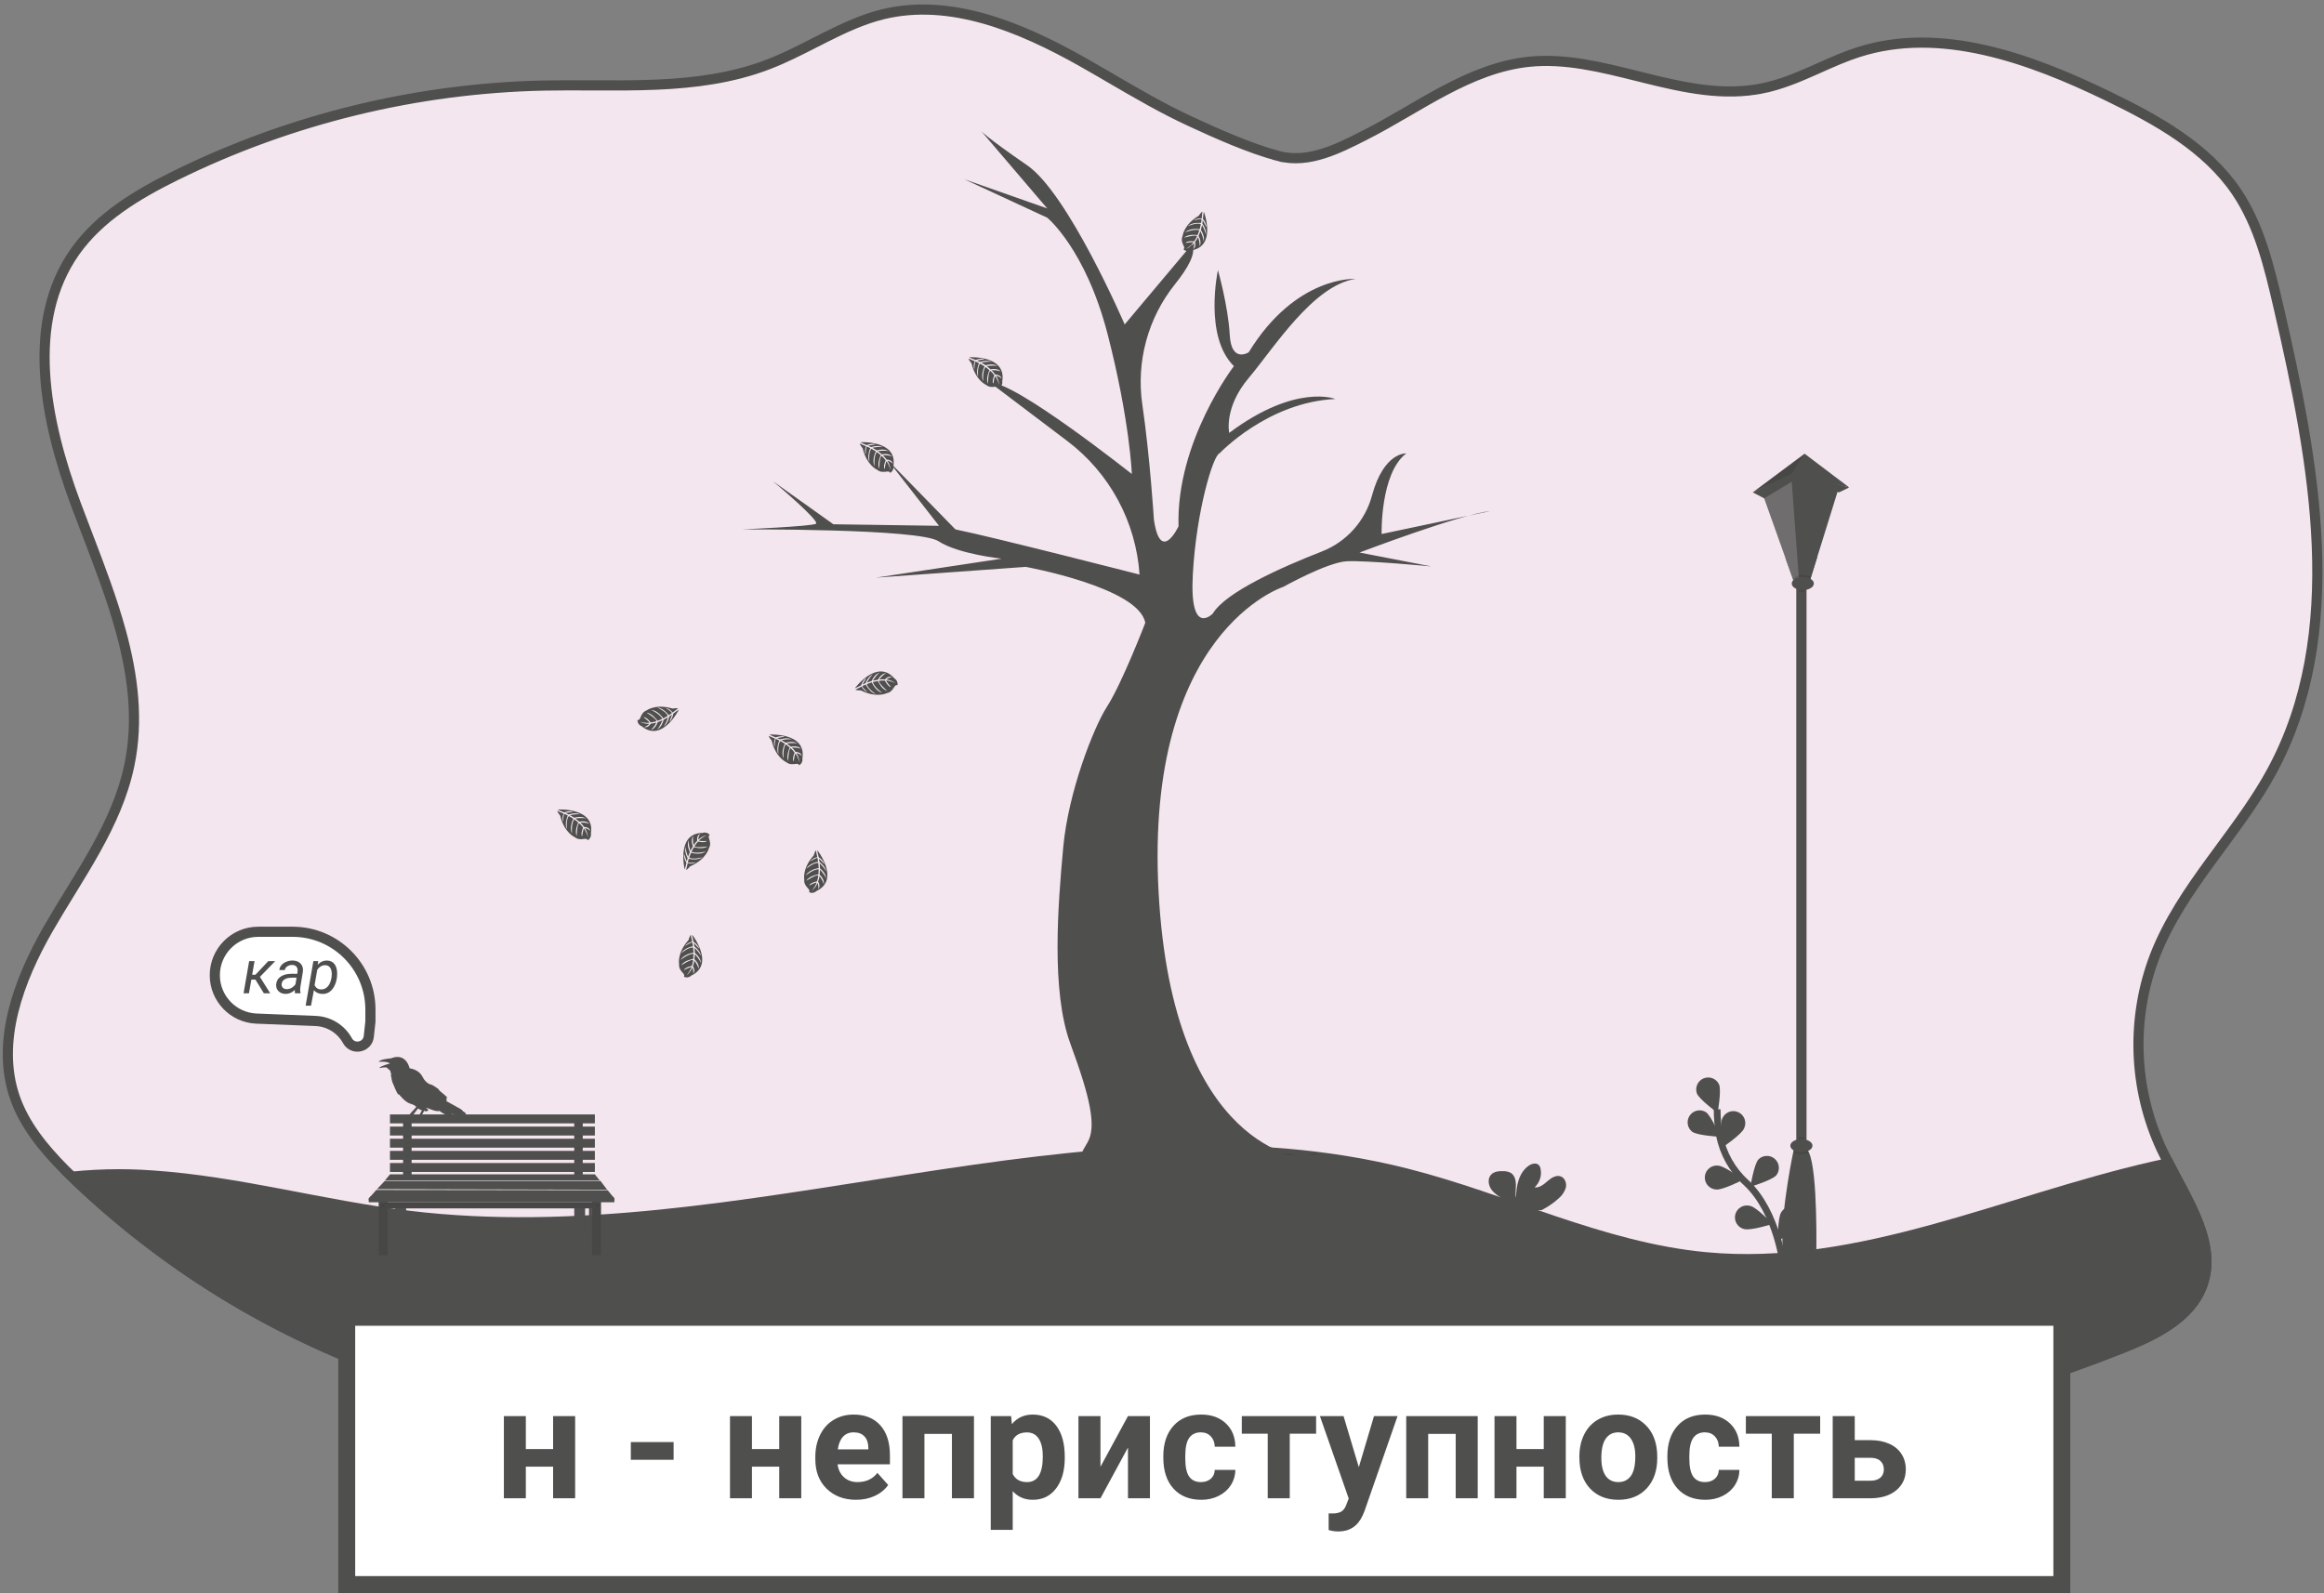 <svg width="687" height="471" viewBox="0 0 687 471" fill="none" xmlns="http://www.w3.org/2000/svg">
<rect x="0" y="0" width="687" height="471" fill="#808080" stroke="none"/>
<path d="M636.999 282.628L636.996 282.636C633.492 291.8 631.86 301.575 632.198 311.382C632.536 321.189 634.835 330.829 638.961 339.73L638.964 339.735C639.463 340.802 639.997 341.876 640.538 342.941L640.539 342.943C641.477 344.782 642.453 346.606 643.425 348.421C645.837 352.926 648.222 357.381 649.923 361.898C652.286 368.171 653.19 374.247 650.958 380.213L650.958 380.214C649.223 384.862 645.841 388.475 641.588 391.436C637.326 394.404 632.272 396.659 627.316 398.621L627.316 398.621C588.841 413.862 548.432 423.658 507.255 427.725C476.874 430.725 446.263 430.579 415.626 430.425C349.39 430.1 283.148 429.775 217.193 424.519L217.191 424.518C187.034 422.156 156.875 418.695 127.996 410.164C88.36 398.418 52.089 377.392 22.182 348.826L22.18 348.824C21.118 347.814 20.072 346.784 19.029 345.734C12.749 339.395 7.166 332.514 4.359 324.378C-1.202 308.094 5.427 289.995 14.315 274.532C16.329 271.028 18.461 267.559 20.608 264.065C20.824 263.713 21.041 263.36 21.258 263.007C23.619 259.162 25.984 255.283 28.186 251.334C32.589 243.438 36.38 235.196 38.246 226.207C41.002 212.968 39.3 199.796 35.797 186.898C33.134 177.092 29.398 167.346 25.747 157.824C24.609 154.855 23.479 151.907 22.393 148.987C17.818 136.688 14.06 123.24 13.313 110.242C12.566 97.253 14.829 84.812 22.183 74.396C29.375 64.212 40.553 57.485 52.06 51.823C85.935 35.172 123.03 26.12 160.758 25.298C165.318 25.203 169.985 25.225 174.681 25.246C181.193 25.276 187.761 25.307 194.177 25.027C205.326 24.54 216.4 23.118 226.95 19.1L226.951 19.099C231.752 17.266 236.365 14.914 240.888 12.607C241.936 12.072 242.98 11.54 244.019 11.018C249.59 8.218 255.104 5.664 260.981 4.223C280.833 -0.629 301.557 7.923 319.885 18.26C322.774 19.89 325.658 21.572 328.554 23.261C336.153 27.692 343.832 32.169 351.881 35.883C359.893 39.584 369.233 43.788 377.913 46.126L378.303 44.677L377.914 46.126C382.476 47.354 387.036 46.716 391.309 45.356C395.346 44.071 399.249 42.1 402.748 40.332C402.938 40.236 403.127 40.141 403.314 40.046L403.315 40.046C407.345 38.011 411.306 35.731 415.239 33.445C415.584 33.244 415.929 33.043 416.274 32.843C419.868 30.751 423.442 28.672 427.077 26.752C435.04 22.546 443.174 19.173 452.065 18.256C462.672 17.177 473.258 19.816 484.112 22.521C484.818 22.697 485.525 22.873 486.233 23.049C497.716 25.894 509.501 28.541 521.311 26.058L521.002 24.591L521.311 26.058C526.348 24.998 531.069 23.051 535.644 21.035C536.393 20.704 537.138 20.372 537.879 20.042C541.705 18.338 545.447 16.67 549.337 15.426L549.338 15.426C573.524 7.678 599.858 17.122 623.304 28.5L623.305 28.5C637.838 35.547 652.266 43.631 661.102 56.645C667.876 66.645 670.78 78.756 673.583 90.882C684.233 136.956 693.747 187.253 671.518 228.154C667.264 235.959 661.961 243.158 656.598 250.438C655.554 251.855 654.507 253.276 653.466 254.705C647.108 263.427 640.967 272.418 636.999 282.628Z" fill="#F4E6EE" stroke="#4F4F4E" stroke-width="3"/>
<path d="M652.363 380.751C648.613 390.8 637.83 396.085 627.868 400.028C589.264 415.32 548.719 425.149 507.402 429.23C476.932 432.239 446.243 432.091 415.618 431.937C349.392 431.612 283.094 431.287 217.074 426.026C186.893 423.661 156.605 420.191 127.569 411.614C87.704 399.797 51.224 378.646 21.146 349.911C20.072 348.888 19.015 347.848 17.963 346.79C27.008 345.637 36.146 345.395 45.239 346.069C70.756 347.812 95.617 354.906 121.015 357.986C219.348 369.88 320.161 321.229 416.191 345.537C445.829 353.044 473.896 367.361 504.338 370.234C549.27 374.479 592.219 353.452 636.236 343.432C638.084 343.007 639.974 342.61 641.875 342.25C648.271 354.806 657.187 367.846 652.363 380.751Z" fill="#4F4F4E"/>
<path d="M534.028 172.534H530.999V339.873H534.028V172.534Z" fill="#4F4F4E"/>
<path d="M536.909 371.174C535.521 372.253 533.813 372.838 532.055 372.838C530.298 372.838 528.59 372.253 527.201 371.174C525.849 362.219 529.286 344.614 530.095 340.672C530.207 340.157 530.266 339.874 530.266 339.874H534.152C534.405 340.136 534.606 340.445 534.742 340.784C537.441 346.506 536.909 371.174 536.909 371.174Z" fill="#4F4F4E"/>
<path opacity="0.1" d="M533.356 336.256V339.874H531.714V336.25C531.978 336.209 532.244 336.189 532.511 336.191C532.794 336.191 533.076 336.213 533.356 336.256Z" fill="black"/>
<path opacity="0.1" d="M534.755 340.784C534.063 341.146 533.291 341.327 532.511 341.31C531.662 341.329 530.825 341.107 530.096 340.672C530.208 340.157 530.267 339.874 530.267 339.874H534.153C534.411 340.135 534.615 340.444 534.755 340.784Z" fill="black"/>
<path d="M532.517 340.695C534.323 340.695 535.788 339.824 535.788 338.75C535.788 337.676 534.323 336.805 532.517 336.805C530.71 336.805 529.245 337.676 529.245 338.75C529.245 339.824 530.71 340.695 532.517 340.695Z" fill="#4F4F4E"/>
<path d="M518.131 145.579L529.463 140.784L546.641 144.124L533.461 134.146L518.131 145.579Z" fill="#4F4F4E"/>
<path d="M521.503 147.346L518.131 145.579L529.652 140.057L546.641 144.124L543.653 145.579L529.652 142.434L521.503 147.346Z" fill="#F4E6EE"/>
<path d="M521.503 147.346L518.131 145.579L529.988 139.537L546.641 144.124L543.653 145.579L529.652 142.434L521.503 147.346Z" fill="#4F4F4E"/>
<path d="M521.049 146.04L530.32 172.05H534.914L543.5 144.432L529.653 141.204L521.049 146.04Z" fill="#4F4F4E"/>
<path d="M537.194 164.725L535.357 170.625L534.914 172.05H530.32L529.978 171.086L527.811 165.009L531.289 162.917L537.194 164.725Z" fill="#4F4F4E"/>
<path opacity="0.2" d="M529.653 142.434L531.85 172.05H530.32L521.504 147.346L529.653 142.434Z" fill="#F4E6EE"/>
<path opacity="0.1" d="M533.461 134.146L529.652 140.057L518.131 145.579L533.461 134.146Z" fill="black"/>
<path opacity="0.1" d="M535.357 170.625L534.914 172.05H530.32L529.978 171.086C530.363 170.702 530.825 170.404 531.334 170.212C531.843 170.021 532.387 169.94 532.93 169.975C533.785 169.953 534.628 170.179 535.357 170.625Z" fill="black"/>
<path opacity="0.1" d="M533.355 172.534V175.064C533.212 175.073 533.068 175.073 532.924 175.064C532.526 175.062 532.13 175.014 531.743 174.923V172.511L533.355 172.534Z" fill="black"/>
<path d="M532.924 174.479C534.731 174.479 536.195 173.609 536.195 172.534C536.195 171.46 534.731 170.59 532.924 170.59C531.117 170.59 529.652 171.46 529.652 172.534C529.652 173.609 531.117 174.479 532.924 174.479Z" fill="#4F4F4E"/>
<path d="M385.986 342.486C385.986 342.486 346.622 340.825 342.488 263.705C338.355 186.586 379.354 173.522 379.354 173.522C379.354 173.522 392.346 166.257 398.103 165.955C403.861 165.654 423.118 167.474 423.118 167.474L401.895 163.372C401.895 163.372 431.763 151.992 440.703 151.082L408.42 157.892C408.42 157.892 407.965 139.986 415.695 134.063C415.695 134.063 409.105 133.573 405.591 146.477C404.594 150.199 402.739 153.635 400.175 156.509C397.611 159.384 394.41 161.617 390.828 163.029C378.847 167.705 362.288 175.088 358.521 181.407C358.521 181.407 351.547 188.696 352.616 169.726C353.685 150.757 358.68 134.512 360.499 134.057C360.499 134.057 374.754 118.883 394.749 117.972C394.749 117.972 383.081 113.243 363.369 127.992C363.369 127.992 361.704 120.556 369.133 111.754C376.561 102.952 388.082 84.431 400.666 82.463C400.666 82.463 383.081 81.399 369.133 104.163C369.133 104.163 363.977 107.503 363.523 99.003C363.068 90.502 360.033 79.88 360.033 79.88C360.033 79.88 355.787 99.458 364.757 108.254C364.757 108.254 347.632 130.564 348.388 155.604C348.388 155.604 343.073 166.99 341.107 153.63C341.107 153.63 339.967 135.24 337.687 119.639C336.766 113.352 337.149 106.942 338.815 100.809C340.48 94.677 343.391 88.955 347.366 84C351.151 79.271 353.791 74.695 352.326 72.289L332.467 95.935C332.467 95.935 315.791 57.233 303.662 48.886C291.533 40.539 290.015 38.719 290.015 38.719L309.573 61.631L285.013 52.983L309.573 64.368C309.573 64.368 320.946 73.625 327.466 98.967C333.985 124.309 334.587 140.158 334.587 140.158C334.587 140.158 299.57 112.374 292.897 113.297L315.561 130.44C321.725 135.105 326.817 141.041 330.492 147.846C334.166 154.652 336.338 162.168 336.861 169.886C336.861 169.886 293.05 158.655 282.439 156.532L262.426 136.044L277.585 155.468L246.358 155.013L228.465 142.268C228.465 142.268 242.567 154.091 241.203 154.865C239.839 155.64 219.218 156.532 219.218 156.532C219.218 156.532 271.673 156.231 277.437 160.026C283.2 163.821 296.08 165.181 296.08 165.181L258.936 170.796L303.225 167.61C303.225 167.61 336.731 173.681 338.55 184.162C338.55 184.162 331.723 201.979 327.176 209.049C323.403 214.919 315.809 233.936 314.291 250.629C312.774 267.323 310.654 292.973 316.417 308.602C322.18 324.232 324.295 333.188 321.419 337.893C318.543 342.599 315.809 348.67 325.21 349.881C334.611 351.093 375.841 349.29 375.841 349.29C375.841 349.29 388.413 351.785 385.986 342.486Z" fill="#4F4F4E"/>
<path d="M174.114 369.17L175.024 371.109V356.709H174.114V369.17Z" fill="#4F4F4E"/>
<path d="M115.489 369.17L114.579 371.109V356.709H115.489V369.17Z" fill="#4F4F4E"/>
<path d="M121.671 330.25H119.155V347.954H121.671V330.25Z" fill="#4F4F4E"/>
<path d="M172.266 330.25H169.75V347.954H172.266V330.25Z" fill="#4F4F4E"/>
<g opacity="0.1">
<path opacity="0.1" d="M121.671 330.25H119.155V347.954H121.671V330.25Z" fill="black"/>
<path opacity="0.1" d="M172.267 330.25H169.751V347.954H172.267V330.25Z" fill="black"/>
</g>
<path opacity="0.1" d="M121.671 330.25H119.155V332.313H121.671V330.25Z" fill="black"/>
<path opacity="0.1" d="M172.266 330.25H169.75V332.313H172.266V330.25Z" fill="black"/>
<path d="M175.851 329.505H115.281V332.147H175.851V329.505Z" fill="#4F4F4E"/>
<path opacity="0.1" d="M121.671 333.265H119.155V335.907H121.671V333.265Z" fill="black"/>
<path opacity="0.1" d="M172.266 333.265H169.75V335.907H172.266V333.265Z" fill="black"/>
<path d="M175.851 333.099H115.281V335.741H175.851V333.099Z" fill="#4F4F4E"/>
<path opacity="0.1" d="M121.671 336.853H119.155V339.495H121.671V336.853Z" fill="black"/>
<path opacity="0.1" d="M172.266 336.853H169.75V339.495H172.266V336.853Z" fill="black"/>
<path d="M175.851 336.687H115.281V339.33H175.851V336.687Z" fill="#4F4F4E"/>
<path opacity="0.1" d="M121.671 340.447H119.155V343.089H121.671V340.447Z" fill="black"/>
<path opacity="0.1" d="M172.266 340.447H169.75V343.089H172.266V340.447Z" fill="black"/>
<path d="M175.851 340.281H115.281V342.924H175.851V340.281Z" fill="#4F4F4E"/>
<path opacity="0.1" d="M121.671 344.035H119.155V346.678H121.671V344.035Z" fill="black"/>
<path opacity="0.1" d="M172.266 344.035H169.75V346.678H172.266V344.035Z" fill="black"/>
<path d="M175.851 343.87H115.281V346.512H175.851V343.87Z" fill="#4F4F4E"/>
<g opacity="0.1">
<path opacity="0.1" d="M120.413 331.361C120.615 331.361 120.779 331.197 120.779 330.994C120.779 330.792 120.615 330.628 120.413 330.628C120.211 330.628 120.047 330.792 120.047 330.994C120.047 331.197 120.211 331.361 120.413 331.361Z" fill="black"/>
<path opacity="0.1" d="M120.413 334.949C120.615 334.949 120.779 334.785 120.779 334.583C120.779 334.38 120.615 334.216 120.413 334.216C120.211 334.216 120.047 334.38 120.047 334.583C120.047 334.785 120.211 334.949 120.413 334.949Z" fill="black"/>
<path opacity="0.1" d="M120.413 338.543C120.615 338.543 120.779 338.379 120.779 338.177C120.779 337.974 120.615 337.81 120.413 337.81C120.211 337.81 120.047 337.974 120.047 338.177C120.047 338.379 120.211 338.543 120.413 338.543Z" fill="black"/>
<path opacity="0.1" d="M120.413 342.131C120.615 342.131 120.779 341.967 120.779 341.765C120.779 341.563 120.615 341.398 120.413 341.398C120.211 341.398 120.047 341.563 120.047 341.765C120.047 341.967 120.211 342.131 120.413 342.131Z" fill="black"/>
<path opacity="0.1" d="M120.413 345.726C120.615 345.726 120.779 345.562 120.779 345.359C120.779 345.157 120.615 344.993 120.413 344.993C120.211 344.993 120.047 345.157 120.047 345.359C120.047 345.562 120.211 345.726 120.413 345.726Z" fill="black"/>
<path opacity="0.1" d="M171.009 331.361C171.211 331.361 171.375 331.197 171.375 330.994C171.375 330.792 171.211 330.628 171.009 330.628C170.807 330.628 170.643 330.792 170.643 330.994C170.643 331.197 170.807 331.361 171.009 331.361Z" fill="black"/>
<path opacity="0.1" d="M171.009 334.949C171.211 334.949 171.375 334.785 171.375 334.583C171.375 334.38 171.211 334.216 171.009 334.216C170.807 334.216 170.643 334.38 170.643 334.583C170.643 334.785 170.807 334.949 171.009 334.949Z" fill="black"/>
<path opacity="0.1" d="M171.009 338.543C171.211 338.543 171.375 338.379 171.375 338.177C171.375 337.974 171.211 337.81 171.009 337.81C170.807 337.81 170.643 337.974 170.643 338.177C170.643 338.379 170.807 338.543 171.009 338.543Z" fill="black"/>
<path opacity="0.1" d="M171.009 342.131C171.211 342.131 171.375 341.967 171.375 341.765C171.375 341.563 171.211 341.398 171.009 341.398C170.807 341.398 170.643 341.563 170.643 341.765C170.643 341.967 170.807 342.131 171.009 342.131Z" fill="black"/>
<path opacity="0.1" d="M171.009 345.726C171.211 345.726 171.375 345.562 171.375 345.359C171.375 345.157 171.211 344.993 171.009 344.993C170.807 344.993 170.643 345.157 170.643 345.359C170.643 345.562 170.807 345.726 171.009 345.726Z" fill="black"/>
</g>
<path d="M120.413 331.195C120.615 331.195 120.779 331.031 120.779 330.829C120.779 330.626 120.615 330.462 120.413 330.462C120.211 330.462 120.047 330.626 120.047 330.829C120.047 331.031 120.211 331.195 120.413 331.195Z" fill="#4F4F4E"/>
<path d="M120.413 334.784C120.615 334.784 120.779 334.62 120.779 334.417C120.779 334.215 120.615 334.051 120.413 334.051C120.211 334.051 120.047 334.215 120.047 334.417C120.047 334.62 120.211 334.784 120.413 334.784Z" fill="#4F4F4E"/>
<path d="M120.413 338.378C120.615 338.378 120.779 338.214 120.779 338.012C120.779 337.809 120.615 337.645 120.413 337.645C120.211 337.645 120.047 337.809 120.047 338.012C120.047 338.214 120.211 338.378 120.413 338.378Z" fill="#4F4F4E"/>
<path d="M120.413 341.966C120.615 341.966 120.779 341.802 120.779 341.6C120.779 341.397 120.615 341.233 120.413 341.233C120.211 341.233 120.047 341.397 120.047 341.6C120.047 341.802 120.211 341.966 120.413 341.966Z" fill="#4F4F4E"/>
<path d="M120.413 345.56C120.615 345.56 120.779 345.396 120.779 345.194C120.779 344.991 120.615 344.827 120.413 344.827C120.211 344.827 120.047 344.991 120.047 345.194C120.047 345.396 120.211 345.56 120.413 345.56Z" fill="#4F4F4E"/>
<path d="M120.413 331.195C120.615 331.195 120.779 331.031 120.779 330.829C120.779 330.626 120.615 330.462 120.413 330.462C120.211 330.462 120.047 330.626 120.047 330.829C120.047 331.031 120.211 331.195 120.413 331.195Z" fill="#4F4F4E"/>
<path d="M120.413 334.784C120.615 334.784 120.779 334.62 120.779 334.417C120.779 334.215 120.615 334.051 120.413 334.051C120.211 334.051 120.047 334.215 120.047 334.417C120.047 334.62 120.211 334.784 120.413 334.784Z" fill="#4F4F4E"/>
<path d="M120.413 338.378C120.615 338.378 120.779 338.214 120.779 338.012C120.779 337.809 120.615 337.645 120.413 337.645C120.211 337.645 120.047 337.809 120.047 338.012C120.047 338.214 120.211 338.378 120.413 338.378Z" fill="#4F4F4E"/>
<path d="M120.413 341.966C120.615 341.966 120.779 341.802 120.779 341.6C120.779 341.397 120.615 341.233 120.413 341.233C120.211 341.233 120.047 341.397 120.047 341.6C120.047 341.802 120.211 341.966 120.413 341.966Z" fill="#4F4F4E"/>
<path d="M120.413 345.56C120.615 345.56 120.779 345.396 120.779 345.194C120.779 344.991 120.615 344.827 120.413 344.827C120.211 344.827 120.047 344.991 120.047 345.194C120.047 345.396 120.211 345.56 120.413 345.56Z" fill="#4F4F4E"/>
<path d="M171.009 331.195C171.211 331.195 171.375 331.031 171.375 330.829C171.375 330.626 171.211 330.462 171.009 330.462C170.807 330.462 170.643 330.626 170.643 330.829C170.643 331.031 170.807 331.195 171.009 331.195Z" fill="#4F4F4E"/>
<path d="M171.009 334.784C171.211 334.784 171.375 334.62 171.375 334.417C171.375 334.215 171.211 334.051 171.009 334.051C170.807 334.051 170.643 334.215 170.643 334.417C170.643 334.62 170.807 334.784 171.009 334.784Z" fill="#4F4F4E"/>
<path d="M171.009 338.378C171.211 338.378 171.375 338.214 171.375 338.012C171.375 337.809 171.211 337.645 171.009 337.645C170.807 337.645 170.643 337.809 170.643 338.012C170.643 338.214 170.807 338.378 171.009 338.378Z" fill="#4F4F4E"/>
<path d="M171.009 341.966C171.211 341.966 171.375 341.802 171.375 341.6C171.375 341.397 171.211 341.233 171.009 341.233C170.807 341.233 170.643 341.397 170.643 341.6C170.643 341.802 170.807 341.966 171.009 341.966Z" fill="#4F4F4E"/>
<path d="M171.009 345.56C171.211 345.56 171.375 345.396 171.375 345.194C171.375 344.991 171.211 344.827 171.009 344.827C170.807 344.827 170.643 344.991 170.643 345.194C170.643 345.396 170.807 345.56 171.009 345.56Z" fill="#4F4F4E"/>
<g opacity="0.1">
<path opacity="0.1" d="M120.413 331.195C120.615 331.195 120.779 331.031 120.779 330.829C120.779 330.626 120.615 330.462 120.413 330.462C120.211 330.462 120.047 330.626 120.047 330.829C120.047 331.031 120.211 331.195 120.413 331.195Z" fill="black"/>
<path opacity="0.1" d="M120.413 334.784C120.615 334.784 120.779 334.619 120.779 334.417C120.779 334.215 120.615 334.051 120.413 334.051C120.211 334.051 120.047 334.215 120.047 334.417C120.047 334.619 120.211 334.784 120.413 334.784Z" fill="black"/>
<path opacity="0.1" d="M120.413 338.378C120.615 338.378 120.779 338.214 120.779 338.011C120.779 337.809 120.615 337.645 120.413 337.645C120.211 337.645 120.047 337.809 120.047 338.011C120.047 338.214 120.211 338.378 120.413 338.378Z" fill="black"/>
<path opacity="0.1" d="M120.413 341.966C120.615 341.966 120.779 341.802 120.779 341.599C120.779 341.397 120.615 341.233 120.413 341.233C120.211 341.233 120.047 341.397 120.047 341.599C120.047 341.802 120.211 341.966 120.413 341.966Z" fill="black"/>
<path opacity="0.1" d="M120.413 345.56C120.615 345.56 120.779 345.396 120.779 345.194C120.779 344.991 120.615 344.827 120.413 344.827C120.211 344.827 120.047 344.991 120.047 345.194C120.047 345.396 120.211 345.56 120.413 345.56Z" fill="black"/>
<path opacity="0.1" d="M120.413 331.195C120.615 331.195 120.779 331.031 120.779 330.829C120.779 330.626 120.615 330.462 120.413 330.462C120.211 330.462 120.047 330.626 120.047 330.829C120.047 331.031 120.211 331.195 120.413 331.195Z" fill="black"/>
<path opacity="0.1" d="M120.413 334.784C120.615 334.784 120.779 334.619 120.779 334.417C120.779 334.215 120.615 334.051 120.413 334.051C120.211 334.051 120.047 334.215 120.047 334.417C120.047 334.619 120.211 334.784 120.413 334.784Z" fill="black"/>
<path opacity="0.1" d="M120.413 338.378C120.615 338.378 120.779 338.214 120.779 338.011C120.779 337.809 120.615 337.645 120.413 337.645C120.211 337.645 120.047 337.809 120.047 338.011C120.047 338.214 120.211 338.378 120.413 338.378Z" fill="black"/>
<path opacity="0.1" d="M120.413 341.966C120.615 341.966 120.779 341.802 120.779 341.599C120.779 341.397 120.615 341.233 120.413 341.233C120.211 341.233 120.047 341.397 120.047 341.599C120.047 341.802 120.211 341.966 120.413 341.966Z" fill="black"/>
<path opacity="0.1" d="M120.413 345.56C120.615 345.56 120.779 345.396 120.779 345.194C120.779 344.991 120.615 344.827 120.413 344.827C120.211 344.827 120.047 344.991 120.047 345.194C120.047 345.396 120.211 345.56 120.413 345.56Z" fill="black"/>
<path opacity="0.1" d="M171.009 331.195C171.211 331.195 171.375 331.031 171.375 330.829C171.375 330.626 171.211 330.462 171.009 330.462C170.807 330.462 170.643 330.626 170.643 330.829C170.643 331.031 170.807 331.195 171.009 331.195Z" fill="black"/>
<path opacity="0.1" d="M171.009 334.784C171.211 334.784 171.375 334.619 171.375 334.417C171.375 334.215 171.211 334.051 171.009 334.051C170.807 334.051 170.643 334.215 170.643 334.417C170.643 334.619 170.807 334.784 171.009 334.784Z" fill="black"/>
<path opacity="0.1" d="M171.009 338.378C171.211 338.378 171.375 338.214 171.375 338.011C171.375 337.809 171.211 337.645 171.009 337.645C170.807 337.645 170.643 337.809 170.643 338.011C170.643 338.214 170.807 338.378 171.009 338.378Z" fill="black"/>
<path opacity="0.1" d="M171.009 341.966C171.211 341.966 171.375 341.802 171.375 341.599C171.375 341.397 171.211 341.233 171.009 341.233C170.807 341.233 170.643 341.397 170.643 341.599C170.643 341.802 170.807 341.966 171.009 341.966Z" fill="black"/>
<path opacity="0.1" d="M171.009 345.56C171.211 345.56 171.375 345.396 171.375 345.194C171.375 344.991 171.211 344.827 171.009 344.827C170.807 344.827 170.643 344.991 170.643 345.194C170.643 345.396 170.807 345.56 171.009 345.56Z" fill="black"/>
</g>
<path opacity="0.1" d="M119.155 356.709H120.046V357.448H116.846V356.295H119.155V356.709Z" fill="black"/>
<path opacity="0.1" d="M119.155 356.295H116.846V363.643H119.155V356.295Z" fill="black"/>
<path opacity="0.1" d="M172.963 356.295H170.654V363.643H172.963V356.295Z" fill="black"/>
<path opacity="0.1" d="M172.963 356.295V357.448H169.757V356.709H170.649V356.295H172.963Z" fill="black"/>
<path d="M177.251 348.989H113.835L115.282 347.215H175.845L177.251 348.989Z" fill="#4F4F4E"/>
<path d="M179.476 351.755L111.442 351.59L113.751 349.154H177.498L179.476 351.755Z" fill="#4F4F4E"/>
<path d="M181.62 354.356H109.01L111.236 351.838L179.642 351.921L181.62 354.356Z" fill="#4F4F4E"/>
<path d="M120.047 356.709V361.905L119.155 363.643L118.86 357.448L118.824 356.709H120.047Z" fill="#4F4F4E"/>
<path d="M170.979 356.709L170.944 357.448L170.649 363.643L169.757 361.905V356.709H170.979Z" fill="#4F4F4E"/>
<path d="M119.155 356.295H116.846V363.643H119.155V356.295Z" fill="#4F4F4E"/>
<path d="M172.963 356.295H170.654V363.643H172.963V356.295Z" fill="#4F4F4E"/>
<path d="M175.845 355.468H113.835V357.283H175.845V355.468Z" fill="#4F4F4E"/>
<path opacity="0.1" d="M175.845 355.468H113.835V357.283H175.845V355.468Z" fill="black"/>
<path d="M114.578 355.136H111.938V371.109H114.578V355.136Z" fill="#4F4F4E"/>
<path d="M175.023 371.109H177.663V355.137H175.023V371.109Z" fill="#4F4F4E"/>
<path opacity="0.1" d="M114.578 355.136H111.938V371.109H114.578V355.136Z" fill="black"/>
<path opacity="0.1" d="M175.023 371.109H177.663V355.137H175.023V371.109Z" fill="black"/>
<path opacity="0.1" d="M175.845 355.468H113.835V355.633H175.845V355.468Z" fill="black"/>
<path opacity="0.1" d="M113.102 356.827C113.305 356.827 113.469 356.663 113.469 356.461C113.469 356.258 113.305 356.094 113.102 356.094C112.9 356.094 112.736 356.258 112.736 356.461C112.736 356.663 112.9 356.827 113.102 356.827Z" fill="black"/>
<path opacity="0.1" d="M176.559 356.774C176.762 356.774 176.926 356.61 176.926 356.408C176.926 356.205 176.762 356.041 176.559 356.041C176.357 356.041 176.193 356.205 176.193 356.408C176.193 356.61 176.357 356.774 176.559 356.774Z" fill="black"/>
<path d="M109.606 353.682L109.01 354.356V354.912H181.62V354.356L181.077 353.682H109.606Z" fill="#4F4F4E"/>
<path d="M181.614 354.356H109.01V355.474H181.614V354.356Z" fill="#4F4F4E"/>
<path d="M527.268 374.987C527.268 374.987 525.667 358.435 516.101 349.609C512.069 345.938 509.334 341.058 508.306 335.7C507.839 333.153 507.605 330.569 507.609 327.98" stroke="#4F4F4E" stroke-width="2" stroke-miterlimit="10"/>
<path d="M501.616 323.304C502.348 325.119 507.751 329.061 507.751 329.061C507.751 329.061 508.933 322.47 508.183 320.656C507.805 319.824 507.121 319.17 506.273 318.83C505.426 318.491 504.48 318.492 503.633 318.834C502.786 319.175 502.104 319.831 501.728 320.663C501.352 321.496 501.312 322.442 501.616 323.304Z" fill="#4F4F4E"/>
<path d="M500.24 334.642C501.84 335.765 508.507 336.131 508.507 336.131C508.507 336.131 505.909 329.972 504.315 328.849C503.546 328.362 502.62 328.19 501.728 328.367C500.836 328.545 500.047 329.06 499.523 329.804C498.999 330.548 498.782 331.466 498.915 332.366C499.049 333.267 499.523 334.082 500.24 334.642Z" fill="#4F4F4E"/>
<path d="M507.391 351.708C509.34 351.873 515.287 348.817 515.287 348.817C515.287 348.817 509.931 344.815 507.988 344.65C507.511 344.583 507.025 344.615 506.561 344.742C506.096 344.87 505.662 345.091 505.286 345.392C504.91 345.693 504.599 346.068 504.372 346.493C504.145 346.919 504.008 347.386 503.967 347.867C503.927 348.347 503.985 348.831 504.138 349.288C504.291 349.745 504.535 350.167 504.856 350.526C505.178 350.886 505.568 351.176 506.005 351.379C506.442 351.582 506.916 351.694 507.397 351.708H507.391Z" fill="#4F4F4E"/>
<path d="M515.712 363.412C517.602 363.903 523.979 361.899 523.979 361.899C523.979 361.899 519.379 357.046 517.484 356.579C517.025 356.433 516.541 356.381 516.061 356.429C515.582 356.476 515.117 356.621 514.695 356.854C514.273 357.087 513.904 357.404 513.608 357.785C513.313 358.166 513.099 358.603 512.978 359.07C512.857 359.537 512.833 360.024 512.907 360.501C512.981 360.977 513.15 361.434 513.406 361.842C513.662 362.251 513.999 362.603 514.395 362.877C514.792 363.151 515.24 363.341 515.712 363.436V363.412Z" fill="#4F4F4E"/>
<path d="M515.54 333.696C514.749 335.469 509.222 339.235 509.222 339.235C509.222 339.235 508.283 332.614 509.074 330.823C509.244 330.371 509.504 329.958 509.839 329.611C510.174 329.263 510.576 328.988 511.022 328.801C511.467 328.615 511.945 328.521 512.427 328.526C512.91 328.531 513.386 328.635 513.827 328.831C514.268 329.027 514.665 329.311 514.992 329.666C515.319 330.02 515.571 330.438 515.731 330.894C515.892 331.349 515.958 331.833 515.925 332.315C515.892 332.796 515.761 333.266 515.54 333.696Z" fill="#4F4F4E"/>
<path d="M525.101 347.505C523.807 348.977 517.424 350.898 517.424 350.898C517.424 350.898 518.504 344.301 519.786 342.829C520.42 342.182 521.279 341.802 522.184 341.769C523.09 341.735 523.974 342.05 524.654 342.649C525.335 343.248 525.76 344.085 525.843 344.988C525.926 345.891 525.661 346.792 525.101 347.505Z" fill="#4F4F4E"/>
<path d="M532.548 362.206C531.526 363.873 525.544 366.853 525.544 366.853C525.544 366.853 525.491 360.161 526.519 358.494C526.75 358.074 527.065 357.705 527.443 357.411C527.821 357.116 528.255 356.901 528.718 356.778C529.182 356.656 529.665 356.63 530.139 356.7C530.614 356.77 531.069 356.936 531.477 357.187C531.885 357.439 532.238 357.77 532.515 358.162C532.791 358.554 532.985 358.998 533.085 359.467C533.186 359.937 533.19 360.421 533.097 360.892C533.005 361.363 532.818 361.81 532.548 362.206Z" fill="#4F4F4E"/>
<path d="M164.925 239.351C164.925 239.351 175.98 238.688 174.675 246.444C174.742 246.838 174.684 247.243 174.508 247.602C174.332 247.961 174.047 248.255 173.695 248.442C173.695 248.442 173.695 247.851 172.561 248.058C172.171 248.124 171.774 248.144 171.38 248.117C170.838 248.086 170.322 247.879 169.909 247.526C169.909 247.526 166.803 246.243 165.593 241.159C165.593 241.159 164.701 240.048 164.736 239.764L166.602 240.562C166.245 241.336 166.194 242.217 166.461 243.027C166.461 243.027 166.526 240.61 166.88 240.663C166.957 240.663 167.854 241.13 167.854 241.13C167.854 241.13 166.756 243.494 167.583 245.179C167.583 245.179 167.27 242.288 168.173 241.301L169.484 242.064C169.484 242.064 168.203 244.493 169.071 246.468C169.071 246.468 168.846 243.435 169.762 242.253L170.943 243.181C170.943 243.181 169.762 245.546 170.476 247.213C170.476 247.213 170.571 243.666 171.203 243.412C171.647 243.796 172.043 244.233 172.384 244.712C172.384 244.712 171.557 246.444 172.071 247.36C172.071 247.36 172.384 244.996 172.661 244.996C173.2 245.796 173.588 246.687 173.807 247.626C173.754 246.638 173.445 245.68 172.909 244.848C173.507 244.961 174.06 245.247 174.498 245.67C174.498 245.67 174.338 244.57 172.655 244.488C172.343 244.029 171.978 243.608 171.569 243.234C172.476 243.156 173.39 243.262 174.256 243.548C174.256 243.548 173.364 242.507 171.262 242.956L170.081 241.993C170.081 241.993 172.283 241.691 173.222 242.028C173.222 242.028 172.141 241.106 169.768 241.774L168.486 241.012C169.47 240.794 170.479 240.706 171.486 240.752C171.486 240.752 170.305 240.113 168.108 240.805L167.193 240.391C167.193 240.391 168.575 240.125 168.964 240.078C169.354 240.03 169.39 239.924 169.39 239.924C168.517 239.781 167.622 239.881 166.803 240.214C166.803 240.214 164.89 239.469 164.925 239.351Z" fill="#4F4F4E"/>
<path d="M227.444 217.184C227.444 217.184 238.498 216.516 237.193 224.278C237.261 224.671 237.202 225.075 237.026 225.433C236.85 225.791 236.565 226.084 236.213 226.27C236.213 226.27 236.213 225.679 235.079 225.892C234.689 225.953 234.293 225.971 233.898 225.945C233.359 225.912 232.845 225.704 232.434 225.354C232.434 225.354 229.322 224.065 228.117 218.981C228.117 218.981 227.219 217.87 227.255 217.586L229.121 218.384C228.763 219.158 228.715 220.04 228.985 220.849C228.985 220.849 229.044 218.431 229.404 218.485C229.475 218.485 230.373 218.952 230.373 218.952C230.373 218.952 229.28 221.316 230.107 223.007C230.107 223.007 229.794 220.116 230.698 219.123L232.015 219.891C232.015 219.891 230.733 222.315 231.601 224.29C231.601 224.29 231.377 221.257 232.286 220.075L233.467 221.003C233.467 221.003 232.286 223.397 232.995 225.034C232.995 225.034 233.095 221.488 233.727 221.233C234.171 221.618 234.568 222.054 234.908 222.534C234.908 222.534 234.081 224.266 234.595 225.182C234.595 225.182 234.908 222.818 235.186 222.818C235.724 223.617 236.112 224.509 236.331 225.448C236.279 224.46 235.969 223.502 235.434 222.67C236.032 222.783 236.584 223.068 237.022 223.492C237.022 223.492 236.863 222.392 235.18 222.309C234.867 221.851 234.503 221.43 234.093 221.056C235.001 220.981 235.914 221.087 236.78 221.369C236.78 221.369 235.888 220.329 233.786 220.778L232.605 219.815C232.605 219.815 234.808 219.513 235.741 219.85C235.741 219.85 234.666 218.928 232.286 219.602L231.011 218.833C231.993 218.616 232.999 218.528 234.005 218.573C234.005 218.573 232.824 217.935 230.633 218.626L229.717 218.219C229.717 218.219 231.093 217.947 231.489 217.905C231.885 217.864 231.914 217.752 231.914 217.752C231.042 217.604 230.147 217.703 229.328 218.035C228.676 217.807 228.046 217.522 227.444 217.184Z" fill="#4F4F4E"/>
<path d="M252.697 203.507C252.697 203.507 259.291 194.609 264.398 200.598C264.742 200.799 265.014 201.104 265.175 201.469C265.336 201.834 265.377 202.24 265.293 202.629C265.293 202.629 264.841 202.249 264.275 203.255C264.071 203.593 263.83 203.908 263.556 204.194C263.185 204.586 262.695 204.846 262.162 204.936C262.162 204.936 259.175 206.491 254.506 204.146C254.506 204.146 253.078 204.119 252.883 203.91L254.694 202.993C255.057 203.765 255.701 204.369 256.495 204.682C256.495 204.682 254.681 203.083 254.953 202.841C254.999 202.787 255.933 202.399 255.933 202.399C255.933 202.399 257.042 204.756 258.869 205.209C258.869 205.209 256.453 203.591 256.273 202.261L257.709 201.746C257.709 201.746 258.742 204.285 260.812 204.889C260.812 204.889 258.345 203.112 258.024 201.655L259.494 201.347C259.494 201.347 260.569 203.791 262.278 204.301C262.278 204.301 259.626 201.944 259.837 201.296C260.417 201.203 261.007 201.18 261.593 201.228C261.593 201.228 262.388 202.974 263.42 203.17C263.42 203.17 261.81 201.41 261.988 201.197C262.947 201.299 263.88 201.574 264.74 202.011C263.949 201.416 263.016 201.037 262.035 200.912C262.506 200.527 263.079 200.287 263.685 200.224C263.685 200.224 262.74 199.639 261.595 200.875C261.043 200.82 260.487 200.829 259.937 200.902C260.463 200.159 261.131 199.527 261.904 199.045C261.904 199.045 260.534 199.059 259.527 200.959L258.029 201.244C258.029 201.244 259.214 199.363 260.072 198.865C260.072 198.865 258.675 199.095 257.661 201.352L256.253 201.835C256.717 200.942 257.297 200.115 257.978 199.374C257.978 199.374 256.73 199.868 255.851 201.991L254.95 202.43C254.95 202.43 255.627 201.201 255.849 200.872C256.072 200.542 256.005 200.447 256.005 200.447C255.332 201.02 254.831 201.77 254.56 202.611C253.966 202.963 253.343 203.263 252.697 203.507Z" fill="#4F4F4E"/>
<path d="M202.397 257.098C202.397 257.098 199.82 246.327 207.69 246.264C208.066 246.13 208.474 246.117 208.857 246.229C209.24 246.34 209.578 246.569 209.822 246.884C209.822 246.884 209.24 246.986 209.646 248.066C209.775 248.44 209.861 248.827 209.904 249.22C209.965 249.757 209.85 250.299 209.576 250.765C209.576 250.765 208.847 254.053 204.05 256.122C204.05 256.122 203.111 257.199 202.826 257.214L203.288 255.238C204.112 255.455 204.989 255.35 205.739 254.943C205.739 254.943 203.348 255.305 203.338 254.941C203.325 254.871 203.629 253.906 203.629 253.906C203.629 253.906 206.148 254.571 207.669 253.464C207.669 253.464 204.877 254.274 203.742 253.556L204.27 252.126C204.27 252.126 206.879 252.967 208.673 251.77C208.673 251.77 205.725 252.517 204.403 251.827L205.112 250.503C205.112 250.503 207.675 251.25 209.164 250.268C209.164 250.268 205.654 250.785 205.294 250.207C205.595 249.702 205.957 249.236 206.37 248.818C206.37 248.818 208.219 249.331 209.032 248.666C209.032 248.666 206.649 248.768 206.601 248.495C207.295 247.826 208.105 247.289 208.992 246.91C208.028 247.134 207.139 247.605 206.412 248.277C206.419 247.668 206.605 247.074 206.946 246.57C206.946 246.57 205.89 246.917 206.101 248.589C205.704 248.977 205.353 249.409 205.056 249.877C204.824 248.996 204.77 248.078 204.898 247.176C204.898 247.176 204.028 248.235 204.835 250.228L204.092 251.558C204.092 251.558 203.412 249.441 203.582 248.464C203.582 248.464 202.86 249.682 203.937 251.909L203.402 253.299C203.017 252.369 202.756 251.393 202.626 250.395C202.626 250.395 202.202 251.669 203.264 253.707L203.021 254.679C203.021 254.679 202.514 253.371 202.405 252.989C202.296 252.606 202.18 252.597 202.18 252.597C202.186 253.481 202.439 254.346 202.908 255.095C202.797 255.776 202.626 256.446 202.397 257.098Z" fill="#4F4F4E"/>
<path d="M200.697 209.819C200.697 209.819 195.748 219.726 189.679 214.715C189.305 214.577 188.984 214.324 188.762 213.993C188.541 213.661 188.429 213.269 188.444 212.87C188.444 212.87 188.956 213.166 189.339 212.078C189.481 211.709 189.663 211.357 189.883 211.028C190.181 210.578 190.618 210.236 191.127 210.056C191.127 210.056 193.799 208.005 198.804 209.503C198.804 209.503 200.216 209.282 200.444 209.454L198.819 210.671C198.328 209.975 197.588 209.492 196.753 209.321C196.753 209.321 198.817 210.581 198.591 210.867C198.555 210.928 197.702 211.472 197.702 211.472C197.702 211.472 196.2 209.343 194.323 209.214C194.323 209.214 196.983 210.388 197.391 211.667L196.067 212.424C196.067 212.424 194.609 210.102 192.465 209.867C192.465 209.867 195.204 211.188 195.773 212.567L194.378 213.126C194.378 213.126 192.896 210.906 191.123 210.701C191.123 210.701 194.145 212.561 194.049 213.236C193.494 213.428 192.917 213.553 192.332 213.608C192.332 213.608 191.245 212.026 190.195 212.013C190.195 212.013 192.086 213.466 191.948 213.707C190.986 213.773 190.02 213.664 189.097 213.384C189.979 213.832 190.963 214.043 191.952 213.995C191.555 214.457 191.031 214.793 190.446 214.96C190.446 214.96 191.478 215.372 192.391 213.956C192.944 213.914 193.491 213.809 194.019 213.641C193.631 214.465 193.082 215.203 192.405 215.812C192.405 215.812 193.751 215.56 194.414 213.514L195.839 212.973C195.839 212.973 194.998 215.032 194.24 215.671C194.24 215.671 195.576 215.201 196.182 212.804L197.486 212.083C197.183 213.043 196.755 213.958 196.214 214.806C196.214 214.806 197.357 214.102 197.854 211.859L198.665 211.271C198.665 211.271 198.212 212.598 198.05 212.961C197.888 213.325 197.971 213.407 197.971 213.407C198.534 212.725 198.897 211.901 199.018 211.025C199.542 210.575 200.103 210.171 200.697 209.819Z" fill="#4F4F4E"/>
<path d="M254.336 130.747C254.336 130.747 265.397 130.079 264.092 137.841C264.159 138.234 264.1 138.638 263.924 138.996C263.748 139.354 263.464 139.647 263.111 139.833C263.111 139.833 263.112 139.242 261.978 139.455C261.587 139.516 261.191 139.534 260.797 139.508C260.256 139.475 259.74 139.267 259.326 138.917C259.326 138.917 256.22 137.628 255.016 132.544C255.016 132.544 254.118 131.439 254.153 131.149L256.019 131.947C255.662 132.723 255.613 133.607 255.884 134.418C255.884 134.418 255.943 132 256.303 132.053C256.374 132.053 257.271 132.52 257.271 132.52C257.271 132.52 256.173 134.885 257.006 136.576C257.006 136.576 256.687 133.685 257.596 132.692L258.913 133.46C258.913 133.46 257.632 135.884 258.5 137.858C258.5 137.858 258.275 134.826 259.185 133.644L260.366 134.578C260.366 134.578 259.185 136.942 259.893 138.603C259.893 138.603 259.994 135.056 260.625 134.808C261.07 135.19 261.467 135.625 261.806 136.103C261.806 136.103 260.98 137.835 261.493 138.751C261.493 138.751 261.806 136.387 262.084 136.387C262.625 137.185 263.014 138.077 263.23 139.017C263.181 138.029 262.873 137.071 262.338 136.239C262.936 136.352 263.488 136.637 263.926 137.06C263.926 137.06 263.767 135.961 262.084 135.878C261.768 135.42 261.404 134.998 260.997 134.619C261.905 134.544 262.818 134.65 263.684 134.932C263.684 134.932 262.793 133.892 260.69 134.341L259.509 133.384C259.509 133.384 261.712 133.076 262.645 133.413C262.645 133.413 261.57 132.491 259.19 133.165L257.909 132.396C258.894 132.182 259.902 132.094 260.909 132.136C260.909 132.136 259.728 131.498 257.537 132.189L256.622 131.782C256.622 131.782 257.998 131.51 258.393 131.468C258.789 131.427 258.818 131.315 258.818 131.315C257.947 131.167 257.051 131.266 256.232 131.598C255.577 131.369 254.943 131.085 254.336 130.747Z" fill="#4F4F4E"/>
<path d="M286.525 105.63C286.525 105.63 297.579 104.962 296.28 112.723C296.346 113.117 296.286 113.521 296.109 113.879C295.932 114.237 295.647 114.529 295.294 114.715C295.294 114.715 295.294 114.124 294.16 114.337C293.77 114.404 293.374 114.423 292.979 114.396C292.438 114.363 291.923 114.156 291.509 113.805C291.509 113.805 288.403 112.522 287.192 107.439C287.192 107.439 286.301 106.327 286.336 106.043L288.161 106.818C287.803 107.592 287.755 108.474 288.025 109.283C288.025 109.283 288.084 106.865 288.444 106.918C288.515 106.918 289.413 107.385 289.413 107.385C289.413 107.385 288.314 109.75 289.141 111.435C289.141 111.435 288.828 108.544 289.731 107.551L291.042 108.319C291.042 108.319 289.761 110.743 290.629 112.723C290.629 112.723 290.411 109.691 291.32 108.508L292.501 109.437C292.501 109.437 291.32 111.801 292.029 113.468C292.029 113.468 292.123 109.921 292.755 109.667C293.201 110.048 293.598 110.483 293.936 110.962C293.936 110.962 293.115 112.7 293.623 113.616C293.623 113.616 293.942 111.251 294.213 111.251C294.755 112.047 295.144 112.937 295.359 113.876C295.31 112.888 295.003 111.93 294.467 111.098C295.067 111.211 295.619 111.499 296.056 111.925C296.056 111.925 295.891 110.82 294.208 110.743C293.895 110.284 293.531 109.864 293.121 109.49C294.03 109.411 294.946 109.516 295.814 109.797C295.814 109.797 294.916 108.757 292.814 109.206L291.704 108.237C291.704 108.237 293.912 107.935 294.845 108.237C294.845 108.237 293.771 107.32 291.391 107.988L290.109 107.22C291.094 107.005 292.102 106.92 293.109 106.966C293.109 106.966 291.928 106.327 289.737 107.019L288.822 106.605C288.822 106.605 290.198 106.333 290.594 106.292C290.989 106.25 291.019 106.138 291.019 106.138C290.147 105.99 289.25 106.091 288.432 106.428C288.432 106.428 286.495 105.754 286.525 105.63Z" fill="#4F4F4E"/>
<path d="M355.881 62.612C355.881 62.612 359.808 72.981 352.019 74.045C351.664 74.225 351.261 74.288 350.868 74.225C350.474 74.162 350.111 73.978 349.829 73.696C349.829 73.696 350.372 73.507 349.829 72.514C349.647 72.154 349.51 71.773 349.421 71.379C349.301 70.854 349.355 70.304 349.575 69.813C349.575 69.813 349.876 66.461 354.364 63.795C354.364 63.795 355.155 62.612 355.438 62.559L355.232 64.581C354.389 64.467 353.534 64.679 352.84 65.172C352.84 65.172 355.167 64.51 355.202 64.871C355.202 64.942 355.049 65.935 355.049 65.935C355.049 65.935 352.486 65.586 351.104 66.88C351.104 66.88 353.767 65.698 354.99 66.289L354.647 67.773C354.647 67.773 351.954 67.271 350.325 68.689C350.325 68.689 353.153 67.572 354.547 68.098L354.015 69.511C354.015 69.511 351.382 69.074 350.035 70.262C350.035 70.262 353.431 69.304 353.874 69.83C353.643 70.374 353.348 70.888 352.994 71.361C352.994 71.361 351.092 71.089 350.372 71.846C350.372 71.846 352.734 71.45 352.799 71.692C352.198 72.445 351.463 73.081 350.632 73.566C351.551 73.221 352.365 72.643 352.994 71.888C353.063 72.497 352.952 73.114 352.675 73.661C352.675 73.661 353.679 73.182 353.265 71.545C353.61 71.109 353.904 70.635 354.139 70.132C354.483 70.976 354.654 71.88 354.641 72.792C354.641 72.792 355.368 71.61 354.293 69.759L354.883 68.353C354.883 68.353 355.828 70.368 355.787 71.361C355.787 71.361 356.342 70.061 354.996 67.986L355.35 66.538C355.848 67.412 356.23 68.348 356.484 69.322C356.484 69.322 356.744 68.004 355.433 66.118L355.551 65.119C355.551 65.119 356.218 66.354 356.383 66.727C356.549 67.099 356.655 67.087 356.655 67.087C356.531 66.218 356.169 65.4 355.61 64.723C355.637 64.013 355.728 63.306 355.881 62.612Z" fill="#4F4F4E"/>
<path d="M204.626 276.39C204.626 276.39 211.464 285.116 204.349 288.45C204.064 288.729 203.698 288.911 203.303 288.969C202.909 289.028 202.506 288.96 202.152 288.775C202.152 288.775 202.613 288.432 201.821 287.628C201.542 287.337 201.296 287.016 201.089 286.67C200.811 286.202 200.693 285.657 200.752 285.116C200.752 285.116 200.044 281.829 203.534 277.939C203.534 277.939 203.935 276.574 204.189 276.438L204.597 278.43C203.756 278.576 203.003 279.037 202.489 279.718C202.489 279.718 204.514 278.394 204.668 278.725C204.703 278.79 204.839 279.789 204.839 279.789C204.839 279.789 202.282 280.221 201.355 281.87C201.355 281.87 203.552 279.967 204.898 280.168L205.016 281.681C205.016 281.681 202.294 282.006 201.16 283.845C201.16 283.845 203.522 281.935 205.016 282.018L204.933 283.525C204.933 283.525 202.282 283.892 201.355 285.429C201.355 285.429 204.307 283.502 204.898 283.868C204.843 284.457 204.714 285.037 204.514 285.594C204.514 285.594 202.624 285.902 202.152 286.842C202.152 286.842 204.26 285.766 204.414 285.973C204.065 286.87 203.555 287.696 202.908 288.408C203.69 287.803 204.301 287.005 204.679 286.091C204.924 286.648 205.002 287.264 204.904 287.864C204.904 287.864 205.719 287.102 204.839 285.659C205.038 285.141 205.176 284.602 205.252 284.052C205.83 284.747 206.263 285.551 206.528 286.416C206.528 286.416 206.87 285.086 205.288 283.626L205.412 282.113C205.412 282.113 206.912 283.756 207.183 284.714C207.183 284.714 207.331 283.307 205.412 281.758L205.311 280.268C206.048 280.957 206.693 281.738 207.23 282.591C207.23 282.591 207.083 281.255 205.264 279.843L205.087 278.855C205.087 278.855 206.091 279.837 206.351 280.144C206.61 280.451 206.723 280.404 206.723 280.404C206.346 279.604 205.755 278.925 205.016 278.442C205.016 278.442 204.508 276.426 204.626 276.39Z" fill="#4F4F4E"/>
<path d="M241.626 251.39C241.626 251.39 248.464 260.116 241.349 263.45C241.064 263.729 240.698 263.911 240.303 263.969C239.909 264.028 239.506 263.96 239.152 263.775C239.152 263.775 239.613 263.432 238.821 262.628C238.542 262.337 238.296 262.016 238.089 261.67C237.811 261.202 237.693 260.657 237.752 260.116C237.752 260.116 237.044 256.829 240.534 252.939C240.534 252.939 240.935 251.574 241.189 251.438L241.597 253.43C240.756 253.576 240.003 254.037 239.489 254.718C239.489 254.718 241.514 253.394 241.668 253.725C241.703 253.79 241.839 254.789 241.839 254.789C241.839 254.789 239.282 255.221 238.355 256.87C238.355 256.87 240.552 254.967 241.898 255.168L242.016 256.681C242.016 256.681 239.294 257.006 238.16 258.845C238.16 258.845 240.522 256.935 242.016 257.018L241.933 258.525C241.933 258.525 239.282 258.892 238.355 260.429C238.355 260.429 241.307 258.502 241.898 258.868C241.843 259.457 241.714 260.037 241.514 260.594C241.514 260.594 239.624 260.902 239.152 261.842C239.152 261.842 241.26 260.766 241.414 260.973C241.065 261.87 240.555 262.696 239.908 263.408C240.69 262.803 241.301 262.005 241.679 261.091C241.924 261.648 242.002 262.264 241.904 262.864C241.904 262.864 242.719 262.102 241.839 260.659C242.038 260.141 242.176 259.602 242.252 259.052C242.83 259.747 243.263 260.551 243.528 261.416C243.528 261.416 243.87 260.086 242.288 258.626L242.412 257.113C242.412 257.113 243.912 258.756 244.183 259.714C244.183 259.714 244.331 258.307 242.412 256.758L242.311 255.268C243.048 255.957 243.693 256.738 244.23 257.591C244.23 257.591 244.083 256.255 242.264 254.843L242.087 253.855C242.087 253.855 243.091 254.837 243.351 255.144C243.61 255.451 243.723 255.404 243.723 255.404C243.346 254.604 242.755 253.925 242.016 253.442C242.016 253.442 241.508 251.426 241.626 251.39Z" fill="#4F4F4E"/>
<path d="M460.758 354.327C461.776 353.497 462.519 352.378 462.89 351.117C463.161 349.834 462.618 348.303 461.402 347.842C460.032 347.316 458.573 348.262 457.469 349.219C456.364 350.177 455.107 351.27 453.642 351.069C454.383 350.391 454.935 349.531 455.246 348.575C455.556 347.619 455.614 346.598 455.414 345.613C455.352 345.205 455.178 344.823 454.912 344.508C454.156 343.698 452.78 344.047 451.876 344.685C448.989 346.719 448.18 350.644 448.168 354.179C447.873 352.902 448.121 351.572 448.115 350.266C448.109 348.959 447.749 347.511 446.644 346.807C445.958 346.436 445.186 346.255 444.406 346.281C443.107 346.234 441.666 346.364 440.781 347.316C439.676 348.498 439.96 350.472 440.922 351.773C441.885 353.073 443.338 353.889 444.678 354.788C445.752 355.431 446.67 356.305 447.365 357.347C447.444 357.495 447.509 357.649 447.56 357.808H455.697C457.535 356.884 459.237 355.713 460.758 354.327Z" fill="#4F4F4E"/>
<path d="M111.938 313.952C111.938 313.952 114.454 313.733 115.287 314.437C115.287 314.437 112.44 315.176 112.145 315.767C112.145 315.767 112.204 315.826 112.44 315.767C112.677 315.708 114.177 315.389 114.495 315.767L114.602 315.95L114.714 316.021L114.879 316.134C114.981 316.201 115.059 316.298 115.104 316.411C115.157 316.577 115.287 316.411 115.287 316.411C115.287 316.411 115.476 316.801 115.417 316.908C115.358 317.014 115.6 317.28 115.6 317.28V318.463L115.694 318.374C115.72 319.119 115.903 319.851 116.232 320.52C116.232 320.52 117.359 323.387 117.749 323.605H117.985C117.985 323.605 119.686 325.864 121.316 326.342C122.946 326.821 123.034 327.324 123.034 327.324L120.997 329.582C120.611 329.612 120.228 329.673 119.851 329.765C120.557 329.841 121.268 329.867 121.977 329.842L123.548 327.767C123.748 327.813 123.933 327.909 124.085 328.045C124.184 328.075 124.277 328.118 124.363 328.175C124.493 328.27 124.587 328.175 124.694 328.216C124.8 328.258 123.861 329.842 123.861 329.842H122.816L123.684 330.155C123.979 330.268 124.587 329.895 124.587 329.895L125.42 328.382L125.757 328.677V328.471C125.757 328.471 126.105 328.677 126.253 328.642C126.4 328.606 126.07 328.4 126.07 328.4C126.234 328.428 126.402 328.428 126.566 328.4C126.66 328.346 126.477 328.045 126.477 328.045V327.826C126.477 327.826 125.928 327.826 125.999 327.714C126.07 327.602 126.27 327.548 126.619 327.714C126.967 327.879 129.105 328.807 129.92 328.471C130.449 328.881 131.019 329.235 131.62 329.529C132.022 329.623 132.489 330.321 132.489 330.321C132.489 330.321 134.207 332.094 135.223 331.657C135.029 331.35 134.875 331.02 134.762 330.675C134.703 330.362 133.445 329.345 133.445 329.345C133.445 329.345 136.108 329.972 136.108 329.789C136.108 329.789 137.437 330.545 137.514 330.545C137.591 330.545 137.514 330.084 136.793 329.546L137.797 329.694C137.779 329.46 137.691 329.236 137.545 329.051C137.398 328.867 137.201 328.731 136.976 328.66C136.734 328.323 136.419 328.044 136.055 327.844L131.892 325.533C131.892 325.533 132.3 325.326 131.839 324.735C131.967 324.691 132.097 324.656 132.229 324.628C132.465 324.569 130.363 322.796 130.304 322.802C130.032 322.611 129.806 322.363 129.642 322.074C129.565 321.85 127.664 320.738 127.664 320.738C127.664 320.738 126.022 320.626 124.894 318.374C123.767 316.122 121.086 315.873 121.086 315.873C121.086 315.873 120.123 311.103 115.576 312.918C115.529 312.953 112.417 313.119 111.938 313.952Z" fill="#4F4F4E"/>
<path opacity="0.1" d="M382.644 341.529C382.183 341.529 379.573 341.529 379.573 341.529L379.467 341.405C380.134 341.174 381.575 340.831 382.644 341.529Z" fill="black"/>
<path opacity="0.1" d="M390.108 341.529C389.647 341.529 387.037 341.529 387.037 341.529L386.931 341.405C387.598 341.174 389.039 340.831 390.108 341.529Z" fill="black"/>
<path d="M76.341 275.5H86.5C99.203 275.5 109.5 285.797 109.5 298.5V302.038L109.02 306.448C108.664 309.726 104.298 310.596 102.713 307.704C100.817 304.245 97.247 302.032 93.306 301.874L75.826 301.173C68.94 300.896 63.5 295.233 63.5 288.342C63.5 281.249 69.249 275.5 76.341 275.5Z" fill="white" stroke="#4F4F4E" stroke-width="3"/>
<path d="M75.507 289.643H74.303L73.591 293.695H72L73.652 284.185H75.243L74.54 288.211H75.507L79.304 284.185H81.352L76.834 288.835L79.884 293.695H78.003L75.507 289.643ZM87.205 293.695C87.164 293.525 87.144 293.358 87.144 293.194L87.17 292.693C86.297 293.502 85.371 293.894 84.393 293.871C83.555 293.859 82.872 293.596 82.345 293.08C81.823 292.558 81.586 291.908 81.633 291.129C81.692 290.121 82.131 289.336 82.951 288.773C83.777 288.205 84.861 287.921 86.203 287.921L87.864 287.93L87.97 287.174C88.028 286.605 87.917 286.157 87.636 285.829C87.36 285.495 86.944 285.322 86.388 285.31C85.843 285.299 85.359 285.433 84.938 285.715C84.522 285.99 84.267 286.356 84.173 286.813L82.573 286.822C82.626 286.265 82.843 285.773 83.224 285.346C83.605 284.912 84.094 284.578 84.692 284.344C85.289 284.103 85.907 283.989 86.546 284.001C87.536 284.024 88.307 284.326 88.858 284.906C89.408 285.48 89.64 286.245 89.552 287.2L88.778 291.911L88.734 292.588C88.723 292.91 88.758 293.229 88.84 293.546L88.822 293.695H87.205ZM84.709 292.465C85.219 292.476 85.699 292.356 86.15 292.104C86.608 291.847 87 291.492 87.328 291.041L87.671 289.081L86.467 289.072C85.465 289.072 84.697 289.23 84.164 289.547C83.631 289.863 83.329 290.311 83.259 290.891C83.206 291.337 83.309 291.709 83.567 292.008C83.83 292.301 84.211 292.453 84.709 292.465ZM99.598 288.984C99.481 289.951 99.22 290.821 98.816 291.595C98.411 292.368 97.91 292.948 97.312 293.335C96.715 293.716 96.053 293.897 95.326 293.88C94.225 293.856 93.381 293.484 92.795 292.764L91.942 297.351H90.352L92.637 284.185L94.078 284.177L93.902 285.24C94.688 284.396 95.628 283.986 96.724 284.01C97.638 284.033 98.35 284.37 98.859 285.02C99.369 285.671 99.639 286.567 99.668 287.71C99.674 288.085 99.659 288.448 99.624 288.8L99.598 288.984ZM98.033 288.8L98.077 288.061C98.077 287.206 97.913 286.553 97.585 286.101C97.263 285.644 96.794 285.404 96.179 285.381C95.259 285.357 94.465 285.794 93.797 286.69L92.997 291.252C93.355 292.096 93.996 292.529 94.922 292.553C95.713 292.57 96.384 292.263 96.935 291.63C97.491 290.991 97.858 290.048 98.033 288.8Z" fill="#4F4F4E"/>
<path d="M609.5 389.5H102.5V468.5H609.5V389.5Z" fill="white" stroke="#4F4F4E" stroke-width="5"/>
<path d="M170.018 443H163.504V433.656H155.44V443H148.949V418.697H155.44V428.445H163.504V418.697H170.018V443ZM199.127 431.612H186.481V426.379H199.127V431.612ZM236.861 443H230.348V433.656H222.284V443H215.793V418.697H222.284V428.445H230.348V418.697H236.861V443ZM253.078 443.449C249.514 443.449 246.609 442.356 244.363 440.17C242.132 437.984 241.017 435.071 241.017 431.433V430.804C241.017 428.363 241.488 426.184 242.432 424.268C243.375 422.336 244.708 420.854 246.43 419.82C248.167 418.772 250.143 418.248 252.359 418.248C255.684 418.248 258.297 419.296 260.198 421.393C262.115 423.489 263.073 426.461 263.073 430.31V432.96H247.598C247.807 434.547 248.436 435.82 249.484 436.778C250.548 437.737 251.888 438.216 253.505 438.216C256.006 438.216 257.96 437.31 259.367 435.498L262.557 439.069C261.583 440.447 260.266 441.525 258.604 442.304C256.941 443.067 255.1 443.449 253.078 443.449ZM252.337 423.504C251.049 423.504 250.001 423.938 249.192 424.807C248.399 425.675 247.89 426.918 247.665 428.535H256.694V428.019C256.664 426.581 256.275 425.473 255.526 424.694C254.778 423.901 253.715 423.504 252.337 423.504ZM287.915 443H281.401V423.953H273.271V443H266.779V418.697H287.915V443ZM314.756 431.073C314.756 434.817 313.902 437.819 312.195 440.08C310.503 442.326 308.212 443.449 305.322 443.449C302.867 443.449 300.882 442.596 299.37 440.889V452.344H292.879V418.697H298.898L299.123 421.078C300.695 419.191 302.747 418.248 305.277 418.248C308.272 418.248 310.601 419.356 312.263 421.572C313.925 423.788 314.756 426.843 314.756 430.736V431.073ZM308.265 430.602C308.265 428.341 307.86 426.596 307.052 425.368C306.258 424.14 305.098 423.526 303.57 423.526C301.534 423.526 300.134 424.305 299.37 425.862V435.813C300.164 437.415 301.579 438.216 303.615 438.216C306.715 438.216 308.265 435.678 308.265 430.602ZM333.443 418.697H339.935V443H333.443V427.996L325.312 443H318.799V418.697H325.312V433.679L333.443 418.697ZM355.006 438.216C356.204 438.216 357.177 437.886 357.926 437.228C358.674 436.569 359.064 435.693 359.094 434.6H365.181C365.166 436.247 364.716 437.759 363.833 439.137C362.95 440.499 361.737 441.563 360.194 442.326C358.667 443.075 356.975 443.449 355.118 443.449C351.644 443.449 348.904 442.349 346.897 440.148C344.891 437.931 343.888 434.877 343.888 430.983V430.557C343.888 426.813 344.883 423.826 346.875 421.595C348.867 419.364 351.599 418.248 355.073 418.248C358.113 418.248 360.546 419.117 362.373 420.854C364.215 422.576 365.151 424.874 365.181 427.749H359.094C359.064 426.491 358.674 425.473 357.926 424.694C357.177 423.901 356.189 423.504 354.961 423.504C353.449 423.504 352.303 424.058 351.524 425.166C350.761 426.259 350.379 428.041 350.379 430.512V431.186C350.379 433.686 350.761 435.483 351.524 436.576C352.288 437.669 353.449 438.216 355.006 438.216ZM389.057 423.908H381.263V443H374.749V423.908H367.09V418.697H389.057V423.908ZM401.68 433.814L406.172 418.697H413.135L403.364 446.773L402.825 448.054C401.373 451.228 398.977 452.815 395.638 452.815C394.694 452.815 393.736 452.673 392.763 452.389V447.47L393.751 447.492C394.979 447.492 395.892 447.305 396.491 446.931C397.105 446.556 397.584 445.935 397.929 445.066L398.692 443.067L390.18 418.697H397.165L401.68 433.814ZM436.831 443H430.317V423.953H422.187V443H415.695V418.697H436.831V443ZM462.863 443H456.35V433.656H448.286V443H441.795V418.697H448.286V428.445H456.35V418.697H462.863V443ZM466.884 430.624C466.884 428.213 467.348 426.065 468.276 424.178C469.205 422.291 470.537 420.831 472.274 419.798C474.026 418.765 476.055 418.248 478.361 418.248C481.641 418.248 484.313 419.251 486.38 421.258C488.461 423.264 489.622 425.99 489.861 429.434L489.906 431.096C489.906 434.824 488.866 437.819 486.784 440.08C484.703 442.326 481.91 443.449 478.406 443.449C474.902 443.449 472.102 442.326 470.006 440.08C467.924 437.834 466.884 434.779 466.884 430.916V430.624ZM473.375 431.096C473.375 433.402 473.809 435.169 474.678 436.397C475.546 437.609 476.789 438.216 478.406 438.216C479.979 438.216 481.206 437.617 482.09 436.419C482.973 435.206 483.415 433.274 483.415 430.624C483.415 428.363 482.973 426.611 482.09 425.368C481.206 424.125 479.964 423.504 478.361 423.504C476.774 423.504 475.546 424.125 474.678 425.368C473.809 426.596 473.375 428.505 473.375 431.096ZM504.012 438.216C505.21 438.216 506.183 437.886 506.932 437.228C507.68 436.569 508.07 435.693 508.1 434.6H514.187C514.172 436.247 513.722 437.759 512.839 439.137C511.955 440.499 510.743 441.563 509.2 442.326C507.673 443.075 505.981 443.449 504.124 443.449C500.65 443.449 497.91 442.349 495.903 440.148C493.897 437.931 492.894 434.877 492.894 430.983V430.557C492.894 426.813 493.889 423.826 495.881 421.595C497.872 419.364 500.605 418.248 504.079 418.248C507.119 418.248 509.552 419.117 511.379 420.854C513.221 422.576 514.157 424.874 514.187 427.749H508.1C508.07 426.491 507.68 425.473 506.932 424.694C506.183 423.901 505.195 423.504 503.967 423.504C502.454 423.504 501.309 424.058 500.53 425.166C499.767 426.259 499.385 428.041 499.385 430.512V431.186C499.385 433.686 499.767 435.483 500.53 436.576C501.294 437.669 502.454 438.216 504.012 438.216ZM538.062 423.908H530.269V443H523.755V423.908H516.096V418.697H538.062V423.908ZM548.282 425.817H552.932C555.028 425.817 556.87 426.169 558.457 426.873C560.044 427.577 561.257 428.588 562.096 429.905C562.949 431.208 563.376 432.728 563.376 434.465C563.376 437.025 562.425 439.092 560.523 440.664C558.637 442.221 556.061 443 552.797 443H541.769V418.697H548.282V425.817ZM548.282 431.028V437.812H552.887C554.174 437.812 555.163 437.512 555.852 436.913C556.54 436.314 556.885 435.498 556.885 434.465C556.885 433.417 556.548 432.586 555.874 431.972C555.2 431.343 554.204 431.028 552.887 431.028H548.282Z" fill="#4F4F4E"/>
</svg>

